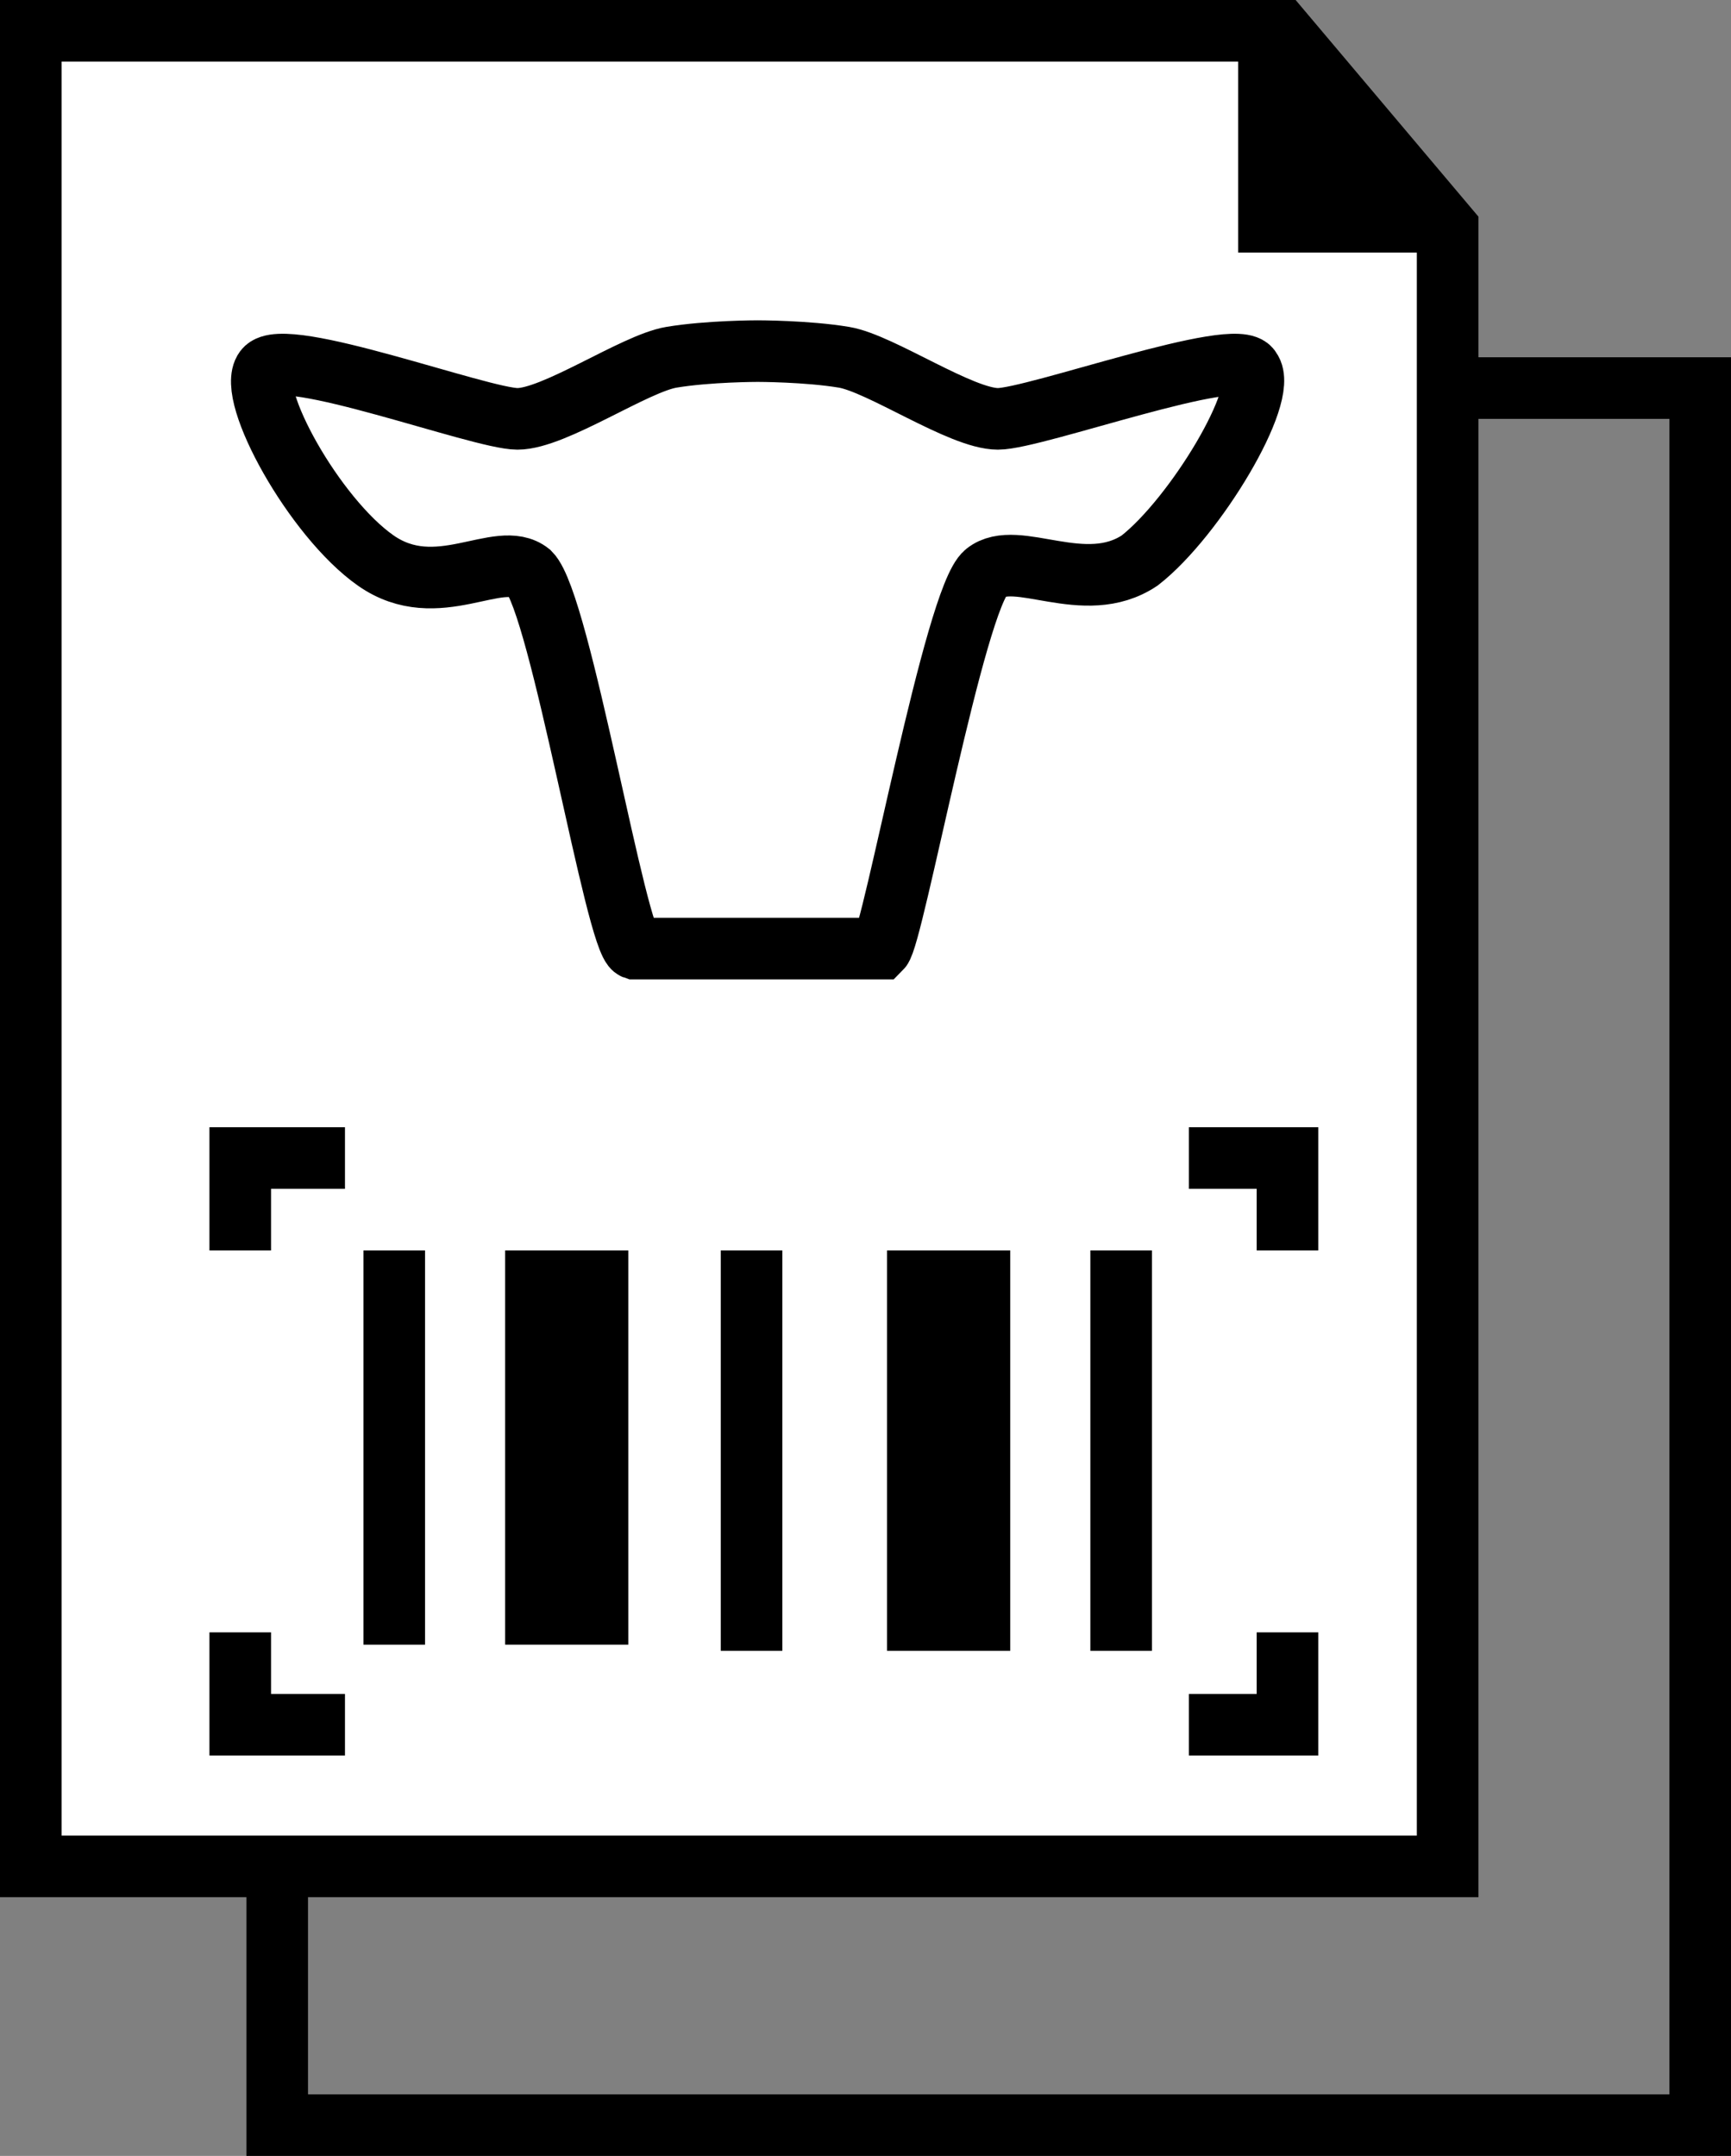<svg version="1.1" id="Ebene_1" xmlns="http://www.w3.org/2000/svg" x="0" y="0" viewBox="0 0 28.1 35" style="enable-background:new 0 0 28.1 35" xml:space="preserve">
    <rect x="0" y="0" width="28.1" height="35" fill="#808080" stroke="none"/>
    <style>
        .st0,.st3{fill:none;stroke:#000;stroke-miterlimit:10}.st3{stroke-width:2}
    </style>
    <path class="st0" d="M27.6 34.5H4.5V6.3h23.1v5.6z"/>
    <path style="fill:#fff;stroke:#000;stroke-miterlimit:10" d="M23.5 30.3H.5V.5h20.3l2.7 3.2z"/>
    <path d="M23.4 4.1h-3.3V.8h.8l2.5 2.5v.8z"/>
    <path class="st0" d="M12.3 5.7s.8 0 1.4.1c.6.1 1.9 1 2.5 1 .6 0 3.9-1.2 4.1-.8.3.4-.9 2.4-1.8 3.1-.9.6-2-.2-2.5.2s-1.5 5.9-1.7 6.1h-4c-.3-.1-1.2-5.6-1.7-6.1-.5-.4-1.5.5-2.5-.2S4 6.4 4.3 6s3.5.8 4.1.8 1.9-.9 2.5-1 1.4-.1 1.4-.1zM6.4 20.3v6.4"/>
    <path class="st3" d="M9.2 20.3v6.4"/>
    <path class="st0" d="M20.9 26.5V28h-1.6M20.9 20.3v-1.5h-1.6M3.9 26.5V28h1.7M3.9 20.3v-1.5h1.7M12.2 20.3v6.5"/>
    <path d="M18.4 20.3v6.5"/>
    <path class="st3" d="M15.4 20.3v6.5"/>
    <path class="st0" d="M18.2 20.3v6.5"/>
</svg>
